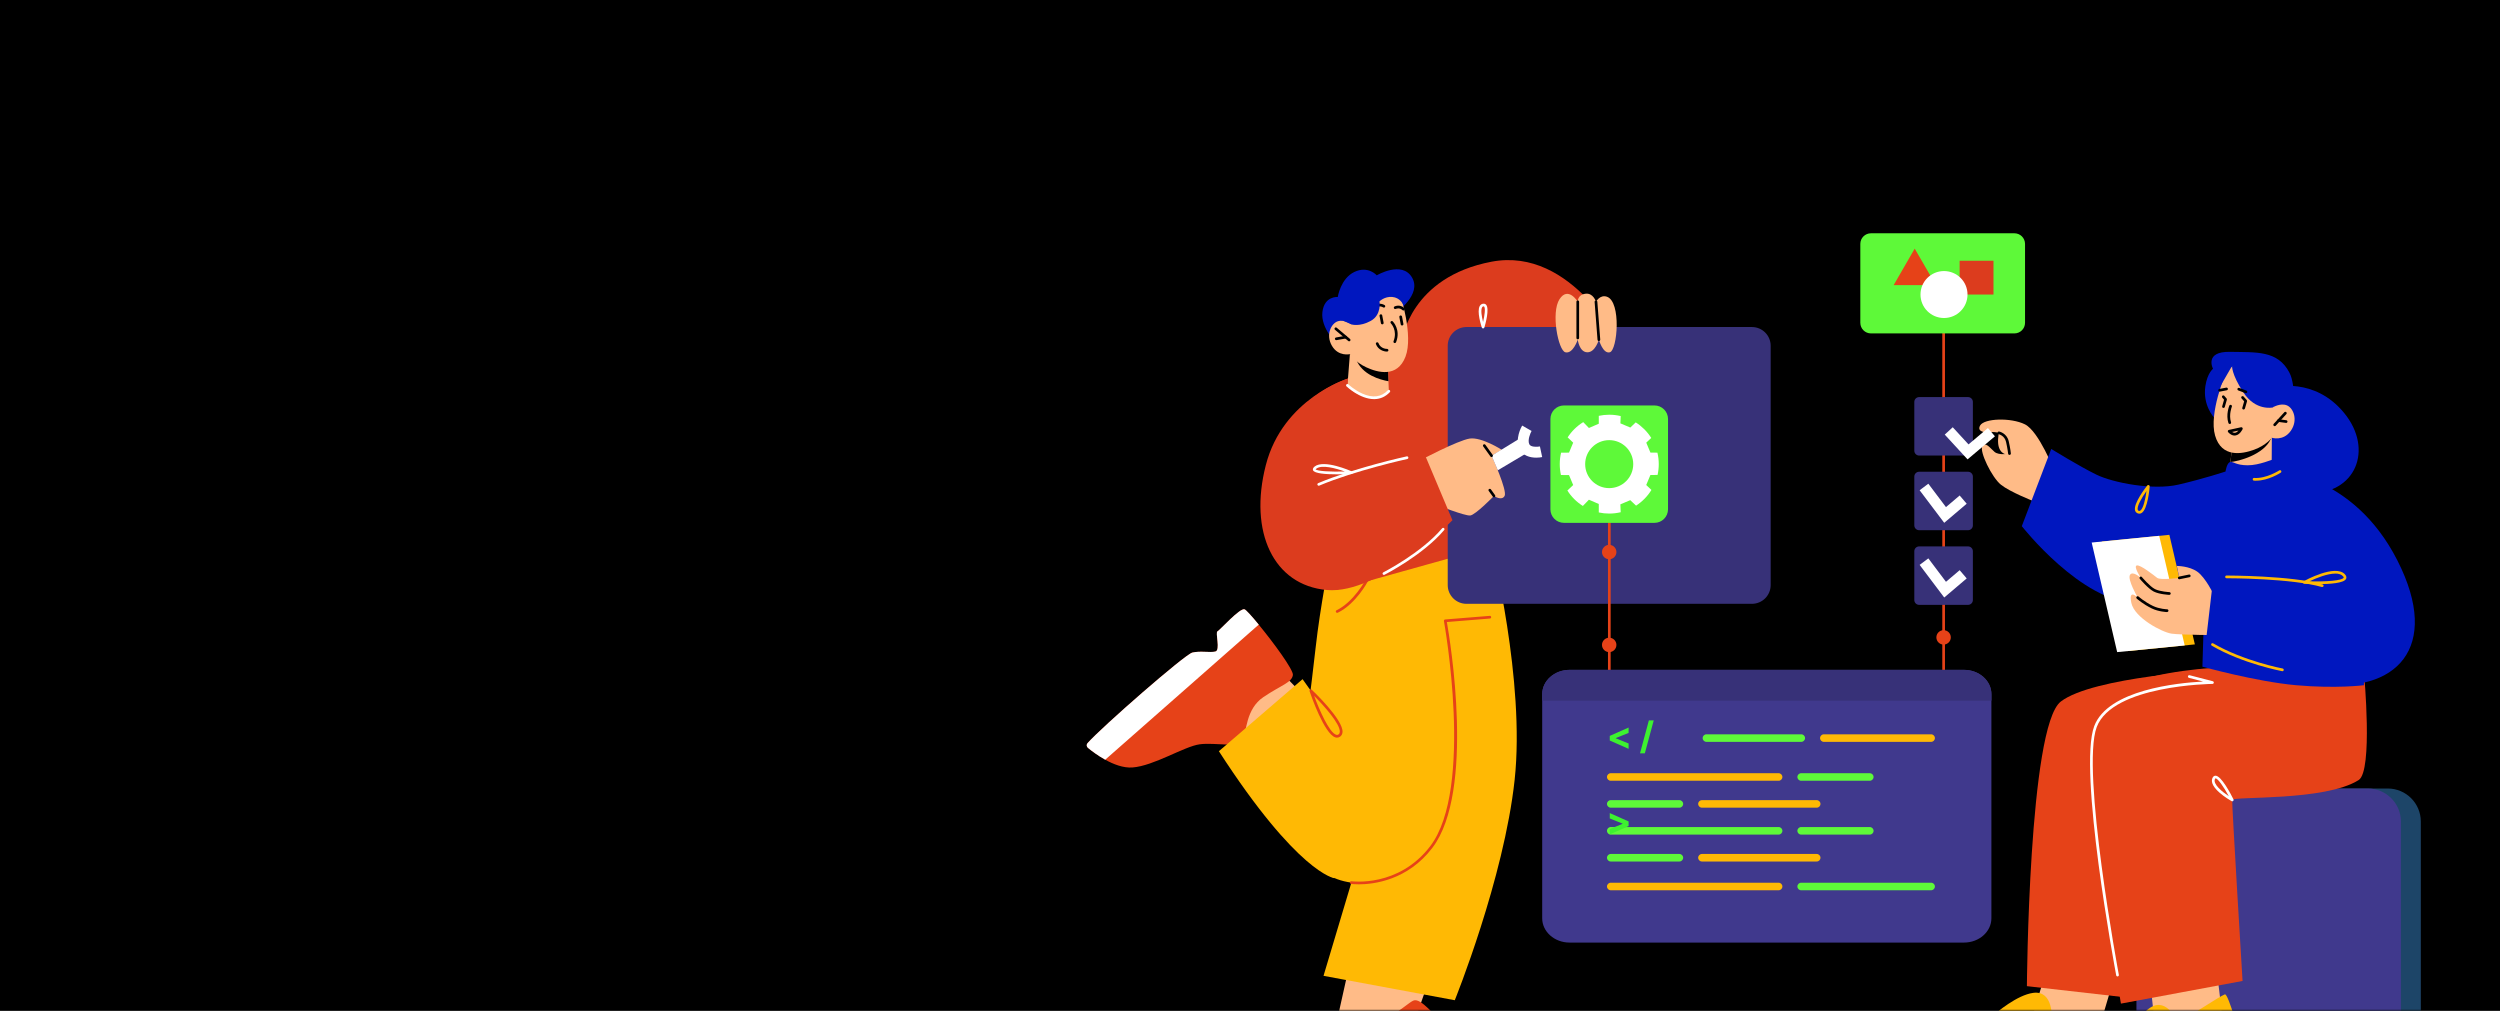 <svg width="643" height="260" viewBox="0 0 643 260" fill="none" xmlns="http://www.w3.org/2000/svg">
<path d="M643 0H0V260H643V0Z" fill="black"/>
<mask id="mask0_1455_33327" style="mask-type:alpha" maskUnits="userSpaceOnUse" x="273" y="0" width="370" height="260">
<path d="M643 0H273V260H643V0Z" fill="black"/>
</mask>
<g mask="url(#mask0_1455_33327)">
<path d="M313.89 187.881L325.623 199.565L337.413 181.031L330.781 174.2L313.89 187.881Z" fill="#FFBB87"/>
<path d="M320.102 156.717C318.896 156.297 313.757 162.086 313.135 162.392C312.513 162.698 313.977 167.255 312.589 167.58C311.202 167.904 308.685 167.35 306.665 167.847C304.771 168.306 283.372 187.002 279.697 191.157C279.391 191.511 279.449 192.055 279.831 192.361C280.674 193.059 282.31 194.31 284.262 195.399C286.396 196.584 288.923 197.558 291.248 197.396C296.751 197.004 304.589 191.969 308.56 191.434C312.541 190.899 318.867 192.457 319.719 190.384C320.571 188.32 320.398 182.349 324.954 179.283C329.509 176.216 332.275 175.566 332.533 173.608C332.705 172.289 327.499 165.21 323.738 160.653C321.939 158.466 320.475 156.851 320.092 156.717H320.102Z" fill="#E64218"/>
<path d="M320.101 156.717C318.895 156.297 313.756 162.086 313.134 162.392C312.512 162.698 313.976 167.255 312.589 167.58C311.201 167.904 308.684 167.35 306.665 167.847C304.77 168.306 283.372 187.002 279.697 191.157C279.39 191.511 279.448 192.055 279.831 192.361C280.673 193.059 282.309 194.31 284.262 195.399L323.747 160.653C321.948 158.466 320.484 156.851 320.101 156.717Z" fill="white"/>
<path d="M367.013 253.56L364.563 260.525L350.667 264.967L343.987 261.996L347.547 246.032L367.013 253.56Z" fill="#FFBB87"/>
<path d="M342.054 143.488C342.054 143.488 339.556 155.974 338.379 166.588C337.202 177.201 335.298 191.455 335.298 191.455C335.298 191.455 326.57 224.118 347.537 227.003C373.539 230.586 372.218 199.805 372.218 199.805L364.4 135.386L342.054 143.488Z" fill="#FFB904"/>
<path d="M313.498 193.212L335.021 174.678L341.433 183.696L343.165 225.865C343.165 225.865 333.796 224.604 313.498 193.212Z" fill="#FFB904"/>
<path d="M383.636 140.563C383.636 140.563 392.316 175.098 389.569 200.558C386.823 226.027 374.171 257.258 374.171 257.258L340.409 250.981L351.692 213.235L359.845 142.254L383.636 140.563Z" fill="#FFB904"/>
<path d="M340.619 282.134C341.231 283.243 348.935 282.383 349.605 282.574C350.275 282.765 352.246 278.399 353.49 279.077C354.744 279.765 356.237 281.857 358.074 282.841C359.787 283.768 388.229 284.169 393.741 283.539C394.21 283.481 394.526 283.042 394.45 282.555C394.287 281.475 393.914 279.45 393.186 277.339C392.402 275.036 391.167 272.629 389.33 271.186C384.985 267.804 375.779 266.314 372.467 264.05C369.147 261.786 365.491 256.398 363.472 257.372C361.452 258.337 357.586 262.884 352.141 262.12C346.705 261.356 344.207 259.99 342.705 261.279C341.691 262.149 340.82 270.88 340.561 276.775C340.427 279.603 340.427 281.781 340.628 282.134H340.619Z" fill="#E64218"/>
<path d="M349.452 227.451C353.309 227.451 362.056 226.429 368.429 218.031C379.435 203.529 372.937 164.551 372.133 159.985L383.215 159.087C383.406 159.067 383.55 158.905 383.531 158.714C383.511 158.523 383.349 158.37 383.157 158.399L371.693 159.325C371.597 159.325 371.501 159.383 371.444 159.459C371.386 159.536 371.358 159.641 371.377 159.736C371.453 160.166 379.138 202.774 367.874 217.611C359.749 228.311 347.71 226.677 347.595 226.658C347.404 226.629 347.232 226.763 347.203 226.954C347.174 227.145 347.308 227.317 347.5 227.346C347.528 227.346 348.256 227.451 349.462 227.451H349.452Z" fill="#E64218"/>
<path d="M343.882 189.723C344.169 189.723 344.437 189.637 344.685 189.456C345.059 189.179 345.26 188.787 345.298 188.29C345.499 185.099 337.719 177.724 337.393 177.409C337.278 177.294 337.096 177.285 336.963 177.371C336.829 177.457 336.771 177.629 336.819 177.772C337.202 178.89 340.628 188.768 343.451 189.656C343.594 189.704 343.748 189.723 343.891 189.723H343.882ZM337.986 178.966C340.542 181.536 344.724 186.198 344.599 188.242C344.58 188.529 344.475 188.739 344.274 188.883C344.083 189.026 343.891 189.054 343.661 188.978C341.843 188.405 339.288 182.463 337.986 178.957V178.966Z" fill="#E64218"/>
<path d="M343.93 157.626C343.978 157.626 344.035 157.616 344.083 157.588C348.763 155.304 351.768 149.63 351.892 149.391C351.978 149.219 351.911 149.009 351.739 148.923C351.567 148.837 351.356 148.904 351.27 149.066C351.241 149.123 348.246 154.779 343.767 156.957C343.595 157.043 343.519 157.253 343.605 157.425C343.662 157.549 343.787 157.626 343.92 157.626H343.93Z" fill="#E64218"/>
<path d="M348.591 96.8C348.591 96.8 332.877 100.172 327.623 117.062C322.369 133.953 343.576 151.751 343.576 151.751L383.636 140.564C383.636 140.564 378.832 97.201 374.037 92.864C369.233 88.526 348.591 96.79 348.591 96.79V96.8Z" fill="#DC3C1E"/>
<path d="M360.611 87.447C360.611 87.447 362.754 71.263 383.636 67.308C404.517 63.353 417.016 89.233 417.016 89.233L355.519 100.478L360.611 87.447Z" fill="#DC3C1E"/>
<path d="M359.089 80.368C359.089 80.368 365.768 75.744 363.165 71.359C360.572 66.974 354.103 70.814 354.103 70.814C354.103 70.814 351.863 68.244 348.323 69.954C344.782 71.664 344.074 76.384 344.074 76.384C344.074 76.384 340.609 76.069 340.121 80.272C339.633 84.475 343.92 88.536 343.92 88.536L359.089 80.358V80.368Z" fill="#0017BF"/>
<path d="M347.193 91.096L346.562 99.121C346.562 99.121 347.834 101.538 352.505 102.292C355.988 102.846 357.213 100.63 357.213 100.63L357.108 98.051L356.935 94.048L348.59 91.516L347.193 91.086V91.096Z" fill="#FFBB87"/>
<path d="M348.59 91.517C348.59 91.736 348.657 92.004 348.762 92.309C350.246 96.456 355.098 97.707 357.107 98.051L356.935 94.048L348.59 91.517Z" fill="black"/>
<path d="M360.161 75.897C360.161 75.897 363.587 86.291 361.491 91.746C359.395 97.201 354.352 95.844 351.395 94.469C348.438 93.093 347.194 91.087 347.194 91.087C347.194 91.087 344.246 91.784 342.581 88.956C340.916 86.119 342.38 83.186 344.083 82.632C345.787 82.087 347.615 83.444 347.615 83.444L346.361 80.396C346.361 80.396 354.151 66.257 360.17 75.877L360.161 75.897Z" fill="#FFBB87"/>
<path d="M346.992 87.789C347.088 87.789 347.193 87.751 347.26 87.665C347.385 87.522 347.366 87.302 347.222 87.178L343.806 84.293C343.662 84.168 343.442 84.188 343.317 84.331C343.193 84.474 343.212 84.694 343.356 84.818L346.772 87.703C346.839 87.76 346.916 87.789 347.002 87.789H346.992Z" fill="black"/>
<path d="M343.69 87.485C343.69 87.485 343.729 87.485 343.748 87.485L346.179 87.055C346.37 87.026 346.494 86.845 346.466 86.654C346.427 86.463 346.255 86.338 346.064 86.367L343.633 86.797C343.441 86.826 343.317 87.007 343.346 87.198C343.375 87.37 343.528 87.485 343.69 87.485Z" fill="black"/>
<path d="M353.127 79.632C353.222 79.632 353.318 79.594 353.385 79.518C354.505 78.276 355.701 79.03 355.749 79.059C355.911 79.164 356.122 79.116 356.227 78.954C356.333 78.791 356.285 78.572 356.122 78.476C355.529 78.094 354.074 77.712 352.859 79.049C352.725 79.193 352.744 79.412 352.887 79.546C352.954 79.604 353.04 79.632 353.117 79.632H353.127Z" fill="black"/>
<path d="M360.954 79.861C361.05 79.861 361.136 79.823 361.203 79.756C361.337 79.622 361.337 79.393 361.203 79.259C360.064 78.16 358.744 78.791 358.686 78.819C358.514 78.905 358.438 79.116 358.524 79.287C358.61 79.46 358.82 79.526 358.993 79.45C359.04 79.431 359.95 79.02 360.715 79.765C360.782 79.832 360.868 79.861 360.954 79.861Z" fill="black"/>
<path d="M358.744 88.238C358.888 88.238 359.012 88.152 359.069 88.018C360.313 84.808 358.304 82.754 358.218 82.668C358.084 82.535 357.864 82.535 357.73 82.668C357.596 82.802 357.596 83.022 357.73 83.165C357.806 83.242 359.49 84.99 358.419 87.77C358.352 87.951 358.438 88.152 358.62 88.219C358.658 88.238 358.706 88.238 358.744 88.238Z" fill="black"/>
<path d="M360.61 83.711C360.61 83.711 360.658 83.711 360.677 83.711C360.869 83.673 360.993 83.491 360.955 83.3L360.601 81.418C360.563 81.227 360.381 81.103 360.189 81.141C359.998 81.179 359.874 81.361 359.912 81.552L360.266 83.434C360.295 83.596 360.448 83.721 360.61 83.721V83.711Z" fill="black"/>
<path d="M355.519 83.415C355.519 83.415 355.567 83.415 355.586 83.415C355.777 83.377 355.901 83.196 355.863 83.005L355.509 81.123C355.471 80.931 355.289 80.807 355.098 80.846C354.906 80.884 354.782 81.065 354.82 81.256L355.174 83.138C355.203 83.301 355.356 83.425 355.519 83.425V83.415Z" fill="black"/>
<path d="M360.83 78.228C360.83 78.228 360.084 76.547 358.084 76.375C356.083 76.203 354.801 77.521 354.801 77.521C354.801 77.521 355.414 80.96 352.552 82.537C349.681 84.113 347.614 83.444 347.614 83.444L345.69 82.584L344.466 79.585L350.667 73.872L358.38 70.547L361.883 74.263L360.83 78.209V78.228Z" fill="#0017BF"/>
<path d="M356.725 90.427C356.955 90.427 357.108 90.265 357.098 90.074C357.098 89.883 356.945 89.759 356.744 89.73C356.668 89.749 355.098 89.73 354.543 88.259C354.476 88.077 354.275 87.991 354.093 88.058C353.911 88.125 353.825 88.326 353.892 88.507C354.466 90.036 355.969 90.427 356.715 90.427H356.725Z" fill="black"/>
<path d="M450.587 155.304H377.185C374.516 155.304 372.353 153.144 372.353 150.479V88.936C372.353 86.272 374.516 84.112 377.185 84.112L450.587 84.112C453.256 84.112 455.419 86.272 455.419 88.936V150.479C455.419 153.144 453.256 155.304 450.587 155.304Z" fill="#373178"/>
<path d="M364.888 118.58C364.888 118.58 374.946 113.259 377.999 112.8C381.052 112.342 386.267 115.695 386.267 115.695L383.636 117.214C383.636 117.214 387.751 126.194 386.985 127.56C386.22 128.926 384.239 127.56 384.239 127.56C384.239 127.56 379.511 132.432 378.143 132.585C376.774 132.738 369.453 129.843 369.453 129.843L364.879 118.58H364.888Z" fill="#FFBB87"/>
<path d="M366.257 116.451L344.457 124.208L346.696 97.354C346.696 97.354 329.977 102.446 325.566 119.642C321.144 136.838 327.547 150.528 341.26 151.751C354.974 152.964 373.568 133.8 373.568 133.8L366.257 116.451Z" fill="#DC3C1E"/>
<path d="M405.799 77.616C405.799 77.616 403.359 73.518 401.11 76.948C398.861 80.377 400.785 90.16 402.612 90.609C404.574 91.096 405.799 87.361 405.799 87.361C405.799 87.361 406.172 90.552 408.239 90.609C410.297 90.666 411.235 87.361 411.235 87.361C411.235 87.361 412.259 91.087 414.048 90.609C416.01 90.074 417.044 77.616 413.302 76.317C411.503 75.696 410.488 77.616 410.488 77.616C410.488 77.616 409.79 75.247 407.732 75.553C405.675 75.859 405.809 77.616 405.809 77.616H405.799Z" fill="#FFBB87"/>
<path d="M383.635 117.214L390.918 112.753L392.784 116.469L385.233 120.959L383.635 117.214Z" fill="white"/>
<path d="M395.11 117.71C393.55 117.71 391.703 117.233 390.851 115.532C389.559 112.953 391.291 109.8 391.502 109.456L393.923 110.842C393.607 111.396 392.822 113.23 393.349 114.281C393.722 115.026 395.368 114.969 396.067 114.825L396.65 117.558C396.22 117.653 395.684 117.71 395.119 117.71H395.11Z" fill="white"/>
<path d="M383.636 117.558C383.703 117.558 383.78 117.539 383.837 117.491C383.99 117.376 384.029 117.157 383.914 117.004L382.048 114.405C381.933 114.252 381.722 114.214 381.559 114.329C381.406 114.444 381.368 114.663 381.483 114.816L383.349 117.415C383.416 117.51 383.521 117.558 383.636 117.558Z" fill="black"/>
<path d="M384.248 127.905C384.315 127.905 384.392 127.885 384.449 127.838C384.603 127.723 384.641 127.513 384.526 127.35L383.464 125.87C383.349 125.717 383.129 125.679 382.976 125.784C382.823 125.898 382.784 126.108 382.899 126.271L383.961 127.752C384.028 127.847 384.134 127.895 384.248 127.895V127.905Z" fill="black"/>
<path d="M405.8 87.273C405.991 87.273 406.145 87.12 406.145 86.929V77.614C406.145 77.423 405.991 77.27 405.8 77.27C405.609 77.27 405.455 77.423 405.455 77.614V86.929C405.455 87.12 405.609 87.273 405.8 87.273Z" fill="black"/>
<path d="M411.236 87.713C411.456 87.694 411.599 87.531 411.58 87.34L410.834 77.596C410.815 77.405 410.642 77.261 410.461 77.271C410.269 77.29 410.126 77.453 410.135 77.644L410.882 87.388C410.891 87.57 411.044 87.713 411.226 87.713H411.236Z" fill="black"/>
<path d="M353.405 102.656C353.453 102.656 353.51 102.656 353.558 102.656C355.061 102.617 356.372 102.016 357.463 100.869C357.597 100.726 357.587 100.506 357.453 100.372C357.319 100.239 357.09 100.248 356.956 100.382C355.29 102.14 353.089 102.426 350.429 101.251C348.381 100.344 346.811 98.873 346.802 98.863C346.658 98.729 346.438 98.739 346.304 98.873C346.17 99.016 346.18 99.236 346.314 99.369C346.457 99.503 349.816 102.656 353.396 102.656H353.405Z" fill="white"/>
<path d="M339.174 124.933C339.174 124.933 339.27 124.933 339.308 124.905C348.562 120.997 361.826 118.084 361.96 118.055C362.151 118.017 362.266 117.826 362.228 117.644C362.19 117.453 361.998 117.338 361.816 117.377C361.683 117.405 348.352 120.329 339.04 124.265C338.858 124.341 338.782 124.542 338.858 124.723C338.916 124.857 339.04 124.933 339.184 124.933H339.174Z" fill="white"/>
<path d="M343.902 122C345.29 122 346.629 121.953 347.548 121.905C347.711 121.905 347.845 121.781 347.873 121.618C347.902 121.456 347.816 121.303 347.672 121.236C347.376 121.102 340.485 118.064 338.093 120.013C337.634 120.396 337.634 120.73 337.71 120.94C338.036 121.8 341.079 122 343.892 122H343.902ZM345.883 121.274C342.304 121.37 338.772 121.198 338.38 120.701C338.399 120.701 338.437 120.634 338.543 120.558C339.902 119.45 343.519 120.415 345.883 121.274Z" fill="white"/>
<path d="M381.454 84.467C381.617 84.467 381.741 84.362 381.789 84.219C382.028 83.426 383.158 79.413 382.229 78.382C382.086 78.219 381.808 78.047 381.387 78.124C381.052 78.191 380.784 78.382 380.602 78.687C379.77 80.092 380.985 83.817 381.119 84.238C381.167 84.381 381.301 84.477 381.454 84.477V84.467ZM381.588 78.792C381.665 78.792 381.693 78.821 381.713 78.84C382.105 79.28 381.837 81.152 381.445 82.814C381.11 81.506 380.794 79.729 381.205 79.031C381.282 78.897 381.387 78.821 381.521 78.802C381.55 78.802 381.569 78.802 381.598 78.802L381.588 78.792Z" fill="white"/>
<path d="M355.941 147.871C355.998 147.871 356.046 147.861 356.094 147.833C356.189 147.785 365.989 142.788 371.444 136.33C371.568 136.187 371.549 135.967 371.406 135.843C371.262 135.719 371.042 135.738 370.918 135.881C365.558 142.225 355.883 147.154 355.787 147.212C355.615 147.298 355.548 147.508 355.634 147.68C355.692 147.804 355.816 147.871 355.95 147.871H355.941Z" fill="white"/>
<path d="M407.149 178.577C407.235 178.577 407.312 178.548 407.379 178.491C407.522 178.367 407.532 178.137 407.407 178.004L404.144 174.402C404.01 174.259 403.79 174.249 403.647 174.373C403.503 174.498 403.493 174.727 403.618 174.861L406.881 178.462C406.948 178.539 407.044 178.577 407.14 178.577H407.149Z" fill="white"/>
<path d="M403.886 178.576C403.981 178.576 404.077 178.538 404.144 178.461L407.407 174.86C407.532 174.716 407.522 174.497 407.379 174.372C407.235 174.239 407.015 174.258 406.881 174.401L403.618 178.003C403.493 178.146 403.503 178.366 403.647 178.49C403.714 178.547 403.8 178.576 403.876 178.576H403.886Z" fill="white"/>
<path d="M427.744 227.46H480.665C482.675 227.46 484.312 225.827 484.312 223.82V180.964C484.312 178.958 482.675 177.324 480.665 177.324H427.744C425.734 177.324 424.098 178.958 424.098 180.964V223.82C424.098 225.827 425.734 227.46 427.744 227.46ZM480.665 178.012C482.292 178.012 483.613 179.33 483.613 180.954V223.811C483.613 225.435 482.292 226.753 480.665 226.753H427.744C426.117 226.753 424.796 225.435 424.796 223.811V180.954C424.796 179.33 426.117 178.012 427.744 178.012H480.665Z" fill="#E64218"/>
<path d="M424.442 187.231H483.967C484.158 187.231 484.312 187.078 484.312 186.877C484.312 186.677 484.158 186.524 483.967 186.524H424.442C424.251 186.524 424.098 186.677 424.098 186.877C424.098 187.078 424.251 187.231 424.442 187.231Z" fill="#E64218"/>
<path d="M476.981 184.613C477.077 184.613 477.182 184.574 477.249 184.489L480.417 180.763C480.541 180.619 480.522 180.4 480.378 180.275C480.235 180.151 480.015 180.17 479.89 180.314L476.723 184.039C476.598 184.183 476.617 184.403 476.761 184.527C476.828 184.584 476.904 184.613 476.99 184.613H476.981Z" fill="#E64218"/>
<path d="M480.158 184.613C480.235 184.613 480.321 184.584 480.388 184.527C480.532 184.403 480.551 184.183 480.426 184.039L477.259 180.314C477.134 180.17 476.914 180.151 476.771 180.275C476.627 180.4 476.608 180.619 476.732 180.763L479.9 184.489C479.967 184.574 480.063 184.613 480.168 184.613H480.158Z" fill="#E64218"/>
<path d="M614.117 281.562H563.129C558.425 281.562 554.611 277.755 554.611 273.059V211.306C554.611 206.61 558.425 202.803 563.129 202.803H614.117C618.821 202.803 622.634 206.61 622.634 211.306V273.059C622.634 277.755 618.821 281.562 614.117 281.562Z" fill="#1D4568"/>
<path d="M608.998 281.562H558.009C553.305 281.562 549.492 277.755 549.492 273.059V211.306C549.492 206.61 553.305 202.803 558.009 202.803H608.998C613.702 202.803 617.515 206.61 617.515 211.306V273.059C617.515 277.755 613.702 281.562 608.998 281.562Z" fill="#40398D"/>
<path d="M499.892 190.308C499.988 190.308 500.074 190.27 500.141 190.203C500.208 190.136 500.246 190.05 500.246 189.955V81.934C500.246 81.743 500.093 81.59 499.902 81.59C499.71 81.59 499.557 81.743 499.557 81.934V189.611L414.26 189.553V127.6C414.26 127.408 414.107 127.256 413.916 127.256C413.724 127.256 413.571 127.408 413.571 127.6V189.897C413.571 190.088 413.724 190.241 413.916 190.251L499.911 190.308H499.892Z" fill="#E64218"/>
<path d="M543.339 252.856L539.262 266.641L522.008 263.699L525.95 250.84L543.339 252.856Z" fill="#FFBB87"/>
<path d="M570.249 250.352L572.125 266.106L554.87 269.411L553.263 254.661L570.249 250.352Z" fill="#FFBB87"/>
<path d="M514.399 110.147C514.399 110.147 512.648 115.659 515.672 116.796C518.705 117.933 518.715 114.79 518.715 114.79L516.839 110.844L514.399 110.156V110.147Z" fill="#FFBB87"/>
<path d="M528.371 121.104C528.371 121.104 524.409 110.911 520.801 109.134C517.193 107.357 510.332 107.577 509.279 109.449C508.236 111.312 511.375 111.35 512.188 111.159C513.002 110.968 515.452 111.503 516.026 112.334C516.61 113.165 516.839 116.662 516.839 116.662C516.839 116.662 514.16 117.206 513.002 116.232C511.844 115.257 510.676 113.5 509.863 114.789C509.049 116.07 512.303 122.814 514.638 124.668C516.964 126.53 522.897 128.852 522.897 128.852L528.371 121.104Z" fill="#FFBB87"/>
<path d="M516.849 117.006C517.069 116.987 517.213 116.815 517.194 116.624C517.194 116.576 517.079 115.42 516.648 113.51C516.17 111.408 514.265 111.007 514.179 110.988C513.997 110.949 513.806 111.074 513.768 111.265C513.729 111.456 513.854 111.637 514.036 111.675C514.103 111.685 515.586 112.019 515.959 113.672C516.38 115.535 516.485 116.681 516.495 116.691C516.514 116.873 516.667 117.006 516.84 117.006H516.849Z" fill="black"/>
<path d="M493.604 102.131H506.179C506.866 102.131 507.423 102.687 507.423 103.373V115.926C507.423 116.612 506.866 117.168 506.179 117.168H493.604C492.917 117.168 492.36 116.612 492.36 115.926V103.373C492.36 102.687 492.917 102.131 493.604 102.131Z" fill="#373178"/>
<path d="M493.604 121.333H506.179C506.866 121.333 507.423 121.889 507.423 122.575V135.128C507.423 135.814 506.866 136.37 506.179 136.37H493.604C492.917 136.37 492.36 135.814 492.36 135.128V122.575C492.36 121.889 492.917 121.333 493.604 121.333Z" fill="#373178"/>
<path d="M493.604 140.534H506.179C506.866 140.534 507.423 141.09 507.423 141.776V154.329C507.423 155.015 506.866 155.571 506.179 155.571H493.604C492.917 155.571 492.36 155.015 492.36 154.329V141.776C492.36 141.09 492.917 140.534 493.604 140.534Z" fill="#373178"/>
<path d="M506.054 118.151L513.098 112.218L511.289 110.088L506.303 114.301L502.245 109.887L500.188 111.779L506.054 118.151Z" fill="white"/>
<path d="M500.054 134.469L505.834 129.558L504.025 127.438L500.504 130.428L495.967 124.409L493.728 126.091L500.054 134.469Z" fill="white"/>
<path d="M500.054 153.68L505.834 148.77L504.025 146.649L500.504 149.639L495.967 143.611L493.728 145.292L500.054 153.68Z" fill="white"/>
<path d="M518.103 60H481.211C479.699 60 478.474 61.223 478.474 62.732V83.024C478.474 84.533 479.699 85.756 481.211 85.756H518.103C519.615 85.756 520.84 84.533 520.84 83.024V62.732C520.84 61.223 519.615 60 518.103 60Z" fill="#5EF939"/>
<path d="M396.651 178.547V236.173C396.651 239.632 399.809 242.431 403.685 242.431H505.135C509.03 242.431 512.188 239.632 512.188 236.173V178.547C512.188 175.089 509.03 172.29 505.135 172.29H403.685C399.809 172.29 396.651 175.089 396.651 178.547Z" fill="#40398D"/>
<path d="M438.894 188.864H463.288C463.825 188.864 464.26 189.299 464.26 189.836C464.26 190.373 463.825 190.808 463.288 190.808H438.894C438.358 190.808 437.923 190.373 437.923 189.836C437.923 189.299 438.358 188.864 438.894 188.864Z" fill="#5EF939"/>
<path d="M414.288 198.869H457.458C457.995 198.869 458.43 199.304 458.43 199.841C458.43 200.378 457.995 200.813 457.458 200.813H414.288C413.751 200.813 413.316 200.378 413.316 199.841C413.316 199.304 413.751 198.869 414.288 198.869Z" fill="#FFB904"/>
<path d="M463.259 198.869H480.91C481.447 198.869 481.882 199.304 481.882 199.841C481.882 200.378 481.447 200.813 480.91 200.813H463.259C462.723 200.813 462.288 200.378 462.288 199.841C462.288 199.304 462.723 198.869 463.259 198.869Z" fill="#5EF939"/>
<path d="M414.288 227.034H457.458C457.995 227.034 458.43 227.469 458.43 228.005C458.43 228.542 457.995 228.977 457.458 228.977H414.288C413.751 228.977 413.316 228.542 413.316 228.005C413.316 227.469 413.751 227.034 414.288 227.034Z" fill="#FFB904"/>
<path d="M463.26 227.034H496.686C497.223 227.034 497.658 227.469 497.658 228.005C497.658 228.542 497.223 228.977 496.686 228.977H463.26C462.723 228.977 462.288 228.542 462.288 228.005C462.288 227.469 462.723 227.034 463.26 227.034Z" fill="#5EF939"/>
<path d="M414.288 212.715H457.458C457.995 212.715 458.43 213.15 458.43 213.687C458.43 214.224 457.995 214.659 457.458 214.659H414.288C413.751 214.659 413.316 214.224 413.316 213.687C413.316 213.15 413.751 212.715 414.288 212.715Z" fill="#5EF939"/>
<path d="M463.259 212.715H480.91C481.447 212.715 481.882 213.15 481.882 213.687C481.882 214.224 481.447 214.659 480.91 214.659H463.259C462.723 214.659 462.288 214.224 462.288 213.687C462.288 213.15 462.723 212.715 463.259 212.715Z" fill="#5EF939"/>
<path d="M467.255 207.736L437.739 207.736C437.203 207.736 436.768 207.301 436.768 206.765C436.768 206.228 437.203 205.793 437.739 205.793L467.255 205.793C467.792 205.793 468.227 206.228 468.227 206.765C468.227 207.301 467.792 207.736 467.255 207.736Z" fill="#FFB904"/>
<path d="M431.938 207.736L414.287 207.736C413.751 207.736 413.315 207.301 413.315 206.765C413.315 206.228 413.751 205.793 414.287 205.793L431.938 205.793C432.474 205.793 432.91 206.228 432.91 206.765C432.91 207.301 432.474 207.736 431.938 207.736Z" fill="#5EF939"/>
<path d="M467.255 221.582L437.739 221.582C437.203 221.582 436.768 221.147 436.768 220.611C436.768 220.074 437.203 219.639 437.739 219.639L467.255 219.639C467.792 219.639 468.227 220.074 468.227 220.611C468.227 221.147 467.792 221.582 467.255 221.582Z" fill="#FFB904"/>
<path d="M431.938 221.582L414.287 221.582C413.751 221.582 413.315 221.147 413.315 220.611C413.315 220.074 413.751 219.639 414.287 219.639L431.938 219.639C432.474 219.639 432.91 220.074 432.91 220.611C432.91 221.147 432.474 221.582 431.938 221.582Z" fill="#5EF939"/>
<path d="M414.031 190.463V189.272L418.875 187.123V188.5L415.584 189.833V189.892L418.875 191.225V192.602L414.031 190.463ZM425.338 185.287L423.053 193.754H421.812L424.088 185.287H425.338ZM418.875 212.463L414.031 214.602V213.225L417.322 211.892V211.833L414.031 210.5V209.123L418.875 211.272V212.463Z" fill="#3DF130"/>
<path d="M469.091 188.864H496.686C497.223 188.864 497.658 189.299 497.658 189.836C497.658 190.373 497.223 190.808 496.686 190.808H469.091C468.554 190.808 468.119 190.373 468.119 189.836C468.119 189.299 468.554 188.864 469.091 188.864Z" fill="#FFB904"/>
<path d="M537.635 279.691C538.898 279.768 540.018 278.774 540.161 277.427C540.755 272.115 542.745 260.269 541.779 260.164C540.544 260.03 527.72 262.027 527.72 262.027C527.72 262.027 528.189 254.623 522.907 255.368C518.859 255.942 513.767 260.116 511.614 262.027C510.935 262.639 510.112 263.021 509.231 263.135C505.461 263.642 495.029 265.524 494.283 270.912C493.364 277.504 496.111 277.045 497.345 277.179C498.408 277.293 528.993 279.156 537.635 279.682V279.691Z" fill="#FFB904"/>
<path d="M576.527 275.247C577.713 274.798 578.316 273.432 577.895 272.142C576.24 267.059 573.158 255.452 572.23 255.748C571.043 256.13 560.191 263.238 560.191 263.238C560.191 263.238 557.559 256.302 553.061 259.159C549.607 261.356 546.697 267.251 545.53 269.878C545.157 270.709 544.573 271.397 543.817 271.865C540.592 273.881 531.864 279.89 533.414 285.106C535.3 291.487 537.606 289.94 538.793 289.558C539.807 289.223 568.44 278.323 576.527 275.237V275.247Z" fill="#FFB904"/>
<path d="M584.929 99.618C584.929 99.618 595.255 96.847 602.93 106.238C610.615 115.629 605.84 127.189 593.667 126.854C581.503 126.52 578.671 114.11 578.671 114.11L584.92 99.627L584.929 99.618Z" fill="#0017BF"/>
<path d="M569.426 107.347C569.426 107.347 566.488 104.233 567.225 99.303C567.723 95.96 569.187 94.851 569.187 94.851C569.187 94.851 566.833 90.352 573.58 90.495C580.317 90.638 585.839 90.065 588.844 95.855C590.614 99.265 589.906 106.669 589.906 106.669L569.426 107.347Z" fill="#0017BF"/>
<path d="M584.317 112.6L584.27 120.806C584.27 120.806 582.777 123.156 577.963 123.519C574.374 123.787 573.255 121.943 573.255 121.943L574.164 114.768L582.863 112.915L584.317 112.6Z" fill="#FFBB87"/>
<path d="M584.308 112.105C584.288 112.325 584.202 112.592 584.068 112.898C582.202 116.987 575.714 118.659 573.647 118.831L574.163 114.78L584.308 112.105Z" fill="black"/>
<path d="M572.431 96.046C572.431 96.046 568.058 106.315 569.723 112.038C571.388 117.77 576.623 116.815 579.752 115.668C582.881 114.531 584.317 112.592 584.317 112.592C584.317 112.592 587.255 113.557 589.188 110.815C591.121 108.073 589.886 104.968 588.202 104.261C586.518 103.564 584.546 104.787 584.546 104.787L586.078 101.797C586.078 101.797 579.369 86.76 572.431 96.026V96.046Z" fill="#FFBB87"/>
<path d="M584.546 104.806C584.546 104.806 580.163 105.781 577.005 100.947C573.847 96.113 574.096 94.097 574.096 94.097L571.149 99.208C571.149 99.208 570.402 95.721 571.761 93.457C573.12 91.193 574.584 91.632 574.584 91.632L584.345 93.868L587.054 101.587L584.556 104.806H584.546Z" fill="#0017BF"/>
<path d="M573.494 109.058C573.494 109.058 573.57 109.057 573.599 109.038C573.781 108.981 573.886 108.78 573.819 108.599C573.197 106.698 574.02 104.625 574.03 104.606C574.106 104.424 574.02 104.223 573.838 104.147C573.656 104.071 573.455 104.157 573.379 104.338C573.341 104.434 572.451 106.669 573.149 108.809C573.197 108.952 573.331 109.048 573.484 109.048L573.494 109.058Z" fill="black"/>
<path d="M585.053 109.611C585.149 109.611 585.245 109.573 585.312 109.497L588.049 106.506C588.183 106.363 588.173 106.143 588.03 106.01C587.886 105.876 587.666 105.885 587.532 106.029L584.795 109.019C584.661 109.162 584.671 109.382 584.814 109.516C584.881 109.573 584.967 109.611 585.053 109.611Z" fill="black"/>
<path d="M587.991 108.781C588.164 108.781 588.317 108.657 588.336 108.475C588.365 108.284 588.231 108.112 588.039 108.083L586.106 107.825C585.915 107.806 585.743 107.931 585.714 108.122C585.685 108.313 585.819 108.485 586.01 108.513L587.944 108.771C587.944 108.771 587.972 108.771 587.991 108.771V108.781Z" fill="black"/>
<path d="M570.89 100.725C570.89 100.725 570.938 100.725 570.957 100.725L572.727 100.381C572.919 100.343 573.043 100.162 573.005 99.971C572.967 99.78 572.785 99.665 572.593 99.694L570.823 100.038C570.631 100.076 570.507 100.257 570.545 100.448C570.574 100.611 570.727 100.735 570.89 100.735V100.725Z" fill="black"/>
<path d="M577.646 101.137C577.79 101.137 577.924 101.051 577.972 100.907C578.039 100.726 577.943 100.525 577.771 100.458L575.933 99.77C575.751 99.704 575.55 99.799 575.483 99.971C575.416 100.153 575.512 100.353 575.684 100.42L577.522 101.108C577.522 101.108 577.598 101.127 577.646 101.127V101.137Z" fill="black"/>
<path d="M571.876 104.919C572.029 104.919 572.173 104.823 572.211 104.671L572.747 102.817C572.775 102.703 572.747 102.588 572.68 102.492L572.096 101.814C571.972 101.671 571.751 101.652 571.608 101.776C571.464 101.9 571.445 102.12 571.57 102.263L572.029 102.808L571.55 104.489C571.493 104.671 571.608 104.871 571.79 104.919C571.818 104.919 571.857 104.929 571.885 104.929L571.876 104.919Z" fill="black"/>
<path d="M577.063 105.322C577.216 105.322 577.35 105.227 577.397 105.074L577.933 103.221C577.962 103.106 577.933 102.982 577.857 102.896L577.053 101.998C576.929 101.854 576.699 101.845 576.555 101.969C576.412 102.093 576.402 102.313 576.527 102.466L577.197 103.221L576.718 104.892C576.661 105.074 576.775 105.275 576.957 105.322C576.986 105.322 577.024 105.332 577.053 105.332L577.063 105.322Z" fill="black"/>
<path d="M574.738 112.018C574.824 112.018 574.91 112.018 574.996 111.999C576.135 111.808 576.767 110.432 576.795 110.375C576.853 110.251 576.834 110.117 576.747 110.012C576.661 109.907 576.527 109.859 576.403 109.888L573.264 110.576C573.14 110.604 573.044 110.69 573.006 110.815C572.967 110.939 573.006 111.063 573.082 111.158C573.618 111.741 574.173 112.028 574.728 112.028L574.738 112.018ZM575.733 110.748C575.503 111.015 575.216 111.254 574.881 111.311C574.633 111.359 574.374 111.283 574.097 111.101L575.733 110.748Z" fill="black"/>
<path d="M570.01 172.281C570.01 172.281 538.276 174.067 530.027 180.449C521.777 186.831 521.318 253.638 521.318 253.638L547.205 256.58L547.444 191.178L570.01 172.281Z" fill="#E64218"/>
<path d="M586.423 121.275C586.423 121.275 585.514 118.084 585.054 118.084C584.451 118.084 581.121 119.689 578.087 119.67C575.063 119.651 574.537 118.705 573.637 118.83C572.738 118.954 572.403 121.275 572.403 121.275C572.403 121.275 566.795 123.138 560.278 124.648C553.761 126.157 543.521 124.179 539.214 122.087C534.908 119.995 527.577 115.467 527.577 115.467L520.008 135.328C520.008 135.328 535.367 154.961 549.454 155.075C563.541 155.19 580.528 152.4 580.528 152.4L586.413 121.266L586.423 121.275Z" fill="#0017BF"/>
<path d="M608.041 173.305C608.041 173.305 610.366 198.277 606.653 200.627C597.983 206.121 574.24 204.735 574.125 205.758C574.01 206.78 576.785 252.302 576.785 252.302L545.501 258.129C545.501 258.129 534.008 191.685 540.515 180.966C547.013 170.248 585.35 171.26 585.35 171.26L608.031 173.305H608.041Z" fill="#E64218"/>
<path d="M547.138 167.466L564.517 165.737L557.961 137.554L540.582 139.284L547.138 167.466Z" fill="#FFB904"/>
<path d="M544.535 167.724L561.904 166.004L555.349 137.812L537.979 139.541L544.535 167.724Z" fill="white"/>
<path d="M567.111 150.089L566.46 171.47C566.46 171.47 580.193 175.301 590.547 176.237C600.902 177.164 608.003 176.237 608.003 176.237V167.992L567.101 150.099L567.111 150.089Z" fill="#0017BF"/>
<path d="M569.35 152.868C569.35 152.868 567.273 148.569 565.177 147.06C563.081 145.55 559.885 145.56 559.885 145.56L560.517 148.627C560.517 148.627 555.646 149.267 554.823 148.627C554 147.987 550.506 145.197 549.578 145.436C548.65 145.665 550.621 148.627 550.621 148.627C550.621 148.627 548.526 146.706 547.827 147.872C547.128 149.037 549.808 153.68 549.808 153.68C549.808 153.68 547.368 151.244 548.181 155.075C548.994 158.906 556.076 162.622 558.526 162.976C560.976 163.32 570.785 163.358 570.785 163.358L569.34 152.868H569.35Z" fill="#FFBB87"/>
<path d="M560.517 148.981C560.517 148.981 560.565 148.981 560.584 148.981L563.149 148.455C563.34 148.417 563.455 148.236 563.416 148.045C563.378 147.854 563.196 147.739 563.005 147.777L560.44 148.303C560.249 148.341 560.134 148.522 560.172 148.713C560.211 148.876 560.354 148.99 560.517 148.99V148.981Z" fill="black"/>
<path d="M557.961 152.992C558.143 152.992 558.296 152.849 558.306 152.658C558.306 152.467 558.162 152.304 557.971 152.295C557.952 152.295 555.578 152.171 554.267 151.521C552.947 150.862 550.908 148.435 550.889 148.416C550.765 148.263 550.544 148.254 550.401 148.378C550.257 148.502 550.238 148.722 550.353 148.865C550.439 148.97 552.516 151.426 553.951 152.152C555.396 152.878 557.827 152.992 557.932 153.002C557.932 153.002 557.942 153.002 557.952 153.002L557.961 152.992Z" fill="black"/>
<path d="M557.378 157.407C557.57 157.407 557.723 157.254 557.723 157.063C557.723 156.872 557.579 156.709 557.378 156.709C557.359 156.709 555.407 156.652 553.742 155.849C551.579 154.808 550.057 153.442 550.038 153.432C549.894 153.308 549.674 153.318 549.54 153.461C549.416 153.604 549.426 153.824 549.569 153.958C549.636 154.015 551.177 155.391 553.435 156.49C555.234 157.359 557.273 157.416 557.359 157.426L557.378 157.407Z" fill="black"/>
<path d="M504.016 67.062H512.725V75.756H504.016V67.062Z" fill="#DC3C1E"/>
<path d="M492.464 63.947L489.756 68.638L487.048 73.329H492.464H497.891L495.182 68.638L492.464 63.947Z" fill="#E64218"/>
<path d="M499.997 81.793C496.656 81.793 493.949 79.089 493.949 75.755C493.949 72.42 496.656 69.717 499.997 69.717C503.337 69.717 506.045 72.42 506.045 75.755C506.045 79.089 503.337 81.793 499.997 81.793Z" fill="white"/>
<path d="M412.03 141.987C412.03 143.009 412.863 143.84 413.887 143.84C414.911 143.84 415.743 143.009 415.743 141.987C415.743 140.965 414.911 140.134 413.887 140.134C412.863 140.134 412.03 140.965 412.03 141.987Z" fill="#E64218"/>
<path d="M413.887 167.725C412.861 167.725 412.03 166.895 412.03 165.872C412.03 164.848 412.861 164.019 413.887 164.019C414.912 164.019 415.743 164.848 415.743 165.872C415.743 166.895 414.912 167.725 413.887 167.725Z" fill="#E64218"/>
<path d="M498.035 163.932C498.035 164.954 498.868 165.786 499.891 165.786C500.915 165.786 501.748 164.954 501.748 163.932C501.748 162.91 500.915 162.079 499.891 162.079C498.868 162.079 498.035 162.91 498.035 163.932Z" fill="#E64218"/>
<path d="M396.651 178.547V180.21H512.198V178.547C512.198 175.089 509.04 172.29 505.145 172.29H403.694C399.819 172.29 396.661 175.089 396.661 178.547H396.651Z" fill="#373178"/>
<path d="M544.621 251.135C544.621 251.135 544.66 251.135 544.688 251.135C544.88 251.097 545.004 250.915 544.966 250.724C544.87 250.199 535.147 197.923 539.281 186.994C543.377 176.189 568.785 175.912 569.044 175.902C569.216 175.902 569.369 175.768 569.388 175.596C569.408 175.424 569.302 175.262 569.13 175.214L563.168 173.667C562.986 173.619 562.795 173.734 562.747 173.915C562.699 174.097 562.814 174.288 562.996 174.345L566.632 175.291C560.039 175.635 542.172 177.421 538.64 186.745C534.429 197.856 543.885 248.699 544.286 250.858C544.315 251.021 544.468 251.145 544.631 251.145L544.621 251.135Z" fill="white"/>
<path d="M585.054 121.038C585.054 121.038 605.093 121.506 616.615 144.157C628.138 166.817 616.032 178.434 596.48 175.874C576.929 173.314 567.101 167.161 567.101 167.161L569.34 147.95L585.054 121.038Z" fill="#0017BF"/>
<path d="M597.275 150.987C597.428 150.987 597.572 150.891 597.61 150.739C597.668 150.557 597.553 150.356 597.371 150.309C589.351 148.016 572.824 148.035 572.661 148.025C572.47 148.025 572.317 148.178 572.317 148.379C572.317 148.57 572.47 148.723 572.661 148.723C573.37 148.723 589.38 148.751 597.179 150.977C597.208 150.977 597.246 150.987 597.275 150.987Z" fill="#FFB904"/>
<path d="M580.25 123.635C583.437 123.635 586.48 121.648 586.614 121.562C586.777 121.457 586.815 121.238 586.71 121.085C586.604 120.922 586.384 120.884 586.222 120.989C586.193 121.008 582.891 123.148 579.771 122.929C579.58 122.9 579.408 123.062 579.398 123.253C579.389 123.444 579.532 123.616 579.724 123.626C579.896 123.635 580.068 123.645 580.24 123.645L580.25 123.635Z" fill="#FFB904"/>
<path d="M550.238 132.118C550.449 132.118 550.65 132.061 550.832 131.937C552.391 130.953 552.851 125.708 552.899 125.116C552.908 124.963 552.822 124.819 552.679 124.762C552.535 124.705 552.372 124.753 552.277 124.867C551.903 125.335 548.65 129.52 549.138 131.287C549.233 131.641 549.473 131.898 549.817 132.032C549.961 132.09 550.095 132.109 550.229 132.109L550.238 132.118ZM552.076 126.31C551.808 128.354 551.253 130.857 550.468 131.344C550.344 131.43 550.219 131.44 550.076 131.383C549.932 131.325 549.855 131.239 549.817 131.096C549.578 130.217 550.87 127.991 552.076 126.3V126.31Z" fill="#FFB904"/>
<path d="M596.146 150.242C599.199 150.242 602.893 150.003 603.419 148.866C603.534 148.617 603.582 148.207 603.113 147.71C600.634 145.035 592.815 149.315 592.49 149.496C592.356 149.573 592.289 149.726 592.318 149.878C592.346 150.031 592.48 150.136 592.643 150.146C593.39 150.184 594.701 150.242 596.146 150.242ZM600.634 147.519C601.467 147.519 602.165 147.71 602.605 148.188C602.692 148.283 602.845 148.465 602.787 148.579C602.424 149.343 598.175 149.64 593.993 149.515C595.839 148.627 598.624 147.528 600.634 147.528V147.519Z" fill="#FFB904"/>
<path d="M574.135 206.1C574.221 206.1 574.307 206.071 574.374 206.004C574.489 205.899 574.518 205.737 574.451 205.593C573.733 204.16 571.302 199.508 569.828 199.508C569.57 199.508 569.235 199.632 569.025 200.129C568.001 202.594 573.35 205.708 573.963 206.052C574.02 206.081 574.078 206.1 574.135 206.1ZM569.838 200.205C570.451 200.205 571.963 202.412 573.245 204.781C571.541 203.644 569.139 201.686 569.675 200.396C569.704 200.32 569.761 200.205 569.828 200.205H569.838Z" fill="white"/>
<path d="M587.026 172.635C587.188 172.635 587.341 172.521 587.37 172.349C587.408 172.158 587.284 171.976 587.093 171.938C586.997 171.919 577.006 170.018 569.225 165.47C569.053 165.375 568.843 165.432 568.747 165.595C568.651 165.757 568.709 165.977 568.871 166.072C576.757 170.687 586.863 172.607 586.968 172.626C586.987 172.626 587.016 172.626 587.035 172.626L587.026 172.635Z" fill="#FFB904"/>
<path d="M425.523 134.479H402.259C400.329 134.479 398.766 132.917 398.766 130.992V107.767C398.766 105.841 400.329 104.28 402.259 104.28H425.523C427.452 104.28 429.016 105.841 429.016 107.767V130.992C429.016 132.917 427.452 134.479 425.523 134.479Z" fill="#5EF939"/>
<path d="M424.481 122.183L423.409 124.743L424.749 126.014C423.753 127.638 422.394 129.023 420.796 130.055L419.303 128.641L416.758 129.721L416.844 131.746C415.896 131.966 414.911 132.09 413.896 132.09C412.978 132.09 412.078 131.994 411.207 131.803V129.625L408.671 128.526L407.111 130.131C405.503 129.119 404.144 127.762 403.13 126.167L404.623 124.753L403.551 122.192L401.474 122.173C401.273 121.275 401.168 120.339 401.168 119.374C401.168 118.362 401.283 117.378 401.513 116.432L403.551 116.413L404.623 113.852L403.197 112.496C404.221 110.91 405.599 109.563 407.207 108.569L408.671 110.079L411.207 108.98V106.955C412.078 106.764 412.978 106.668 413.896 106.668C414.911 106.668 415.896 106.783 416.844 107.012L416.767 108.885L419.313 109.964L420.71 108.636C422.318 109.658 423.686 111.025 424.701 112.639L423.418 113.852L424.49 116.403L426.289 116.422C426.509 117.368 426.634 118.352 426.634 119.365C426.634 120.32 426.529 121.256 426.328 122.154L424.5 122.173L424.481 122.183ZM420.069 119.374C420.069 115.964 417.303 113.203 413.887 113.203C410.47 113.203 407.704 115.964 407.704 119.374C407.704 122.785 410.47 125.546 413.887 125.546C417.303 125.546 420.069 122.785 420.069 119.374Z" fill="white"/>
</g>
</svg>
